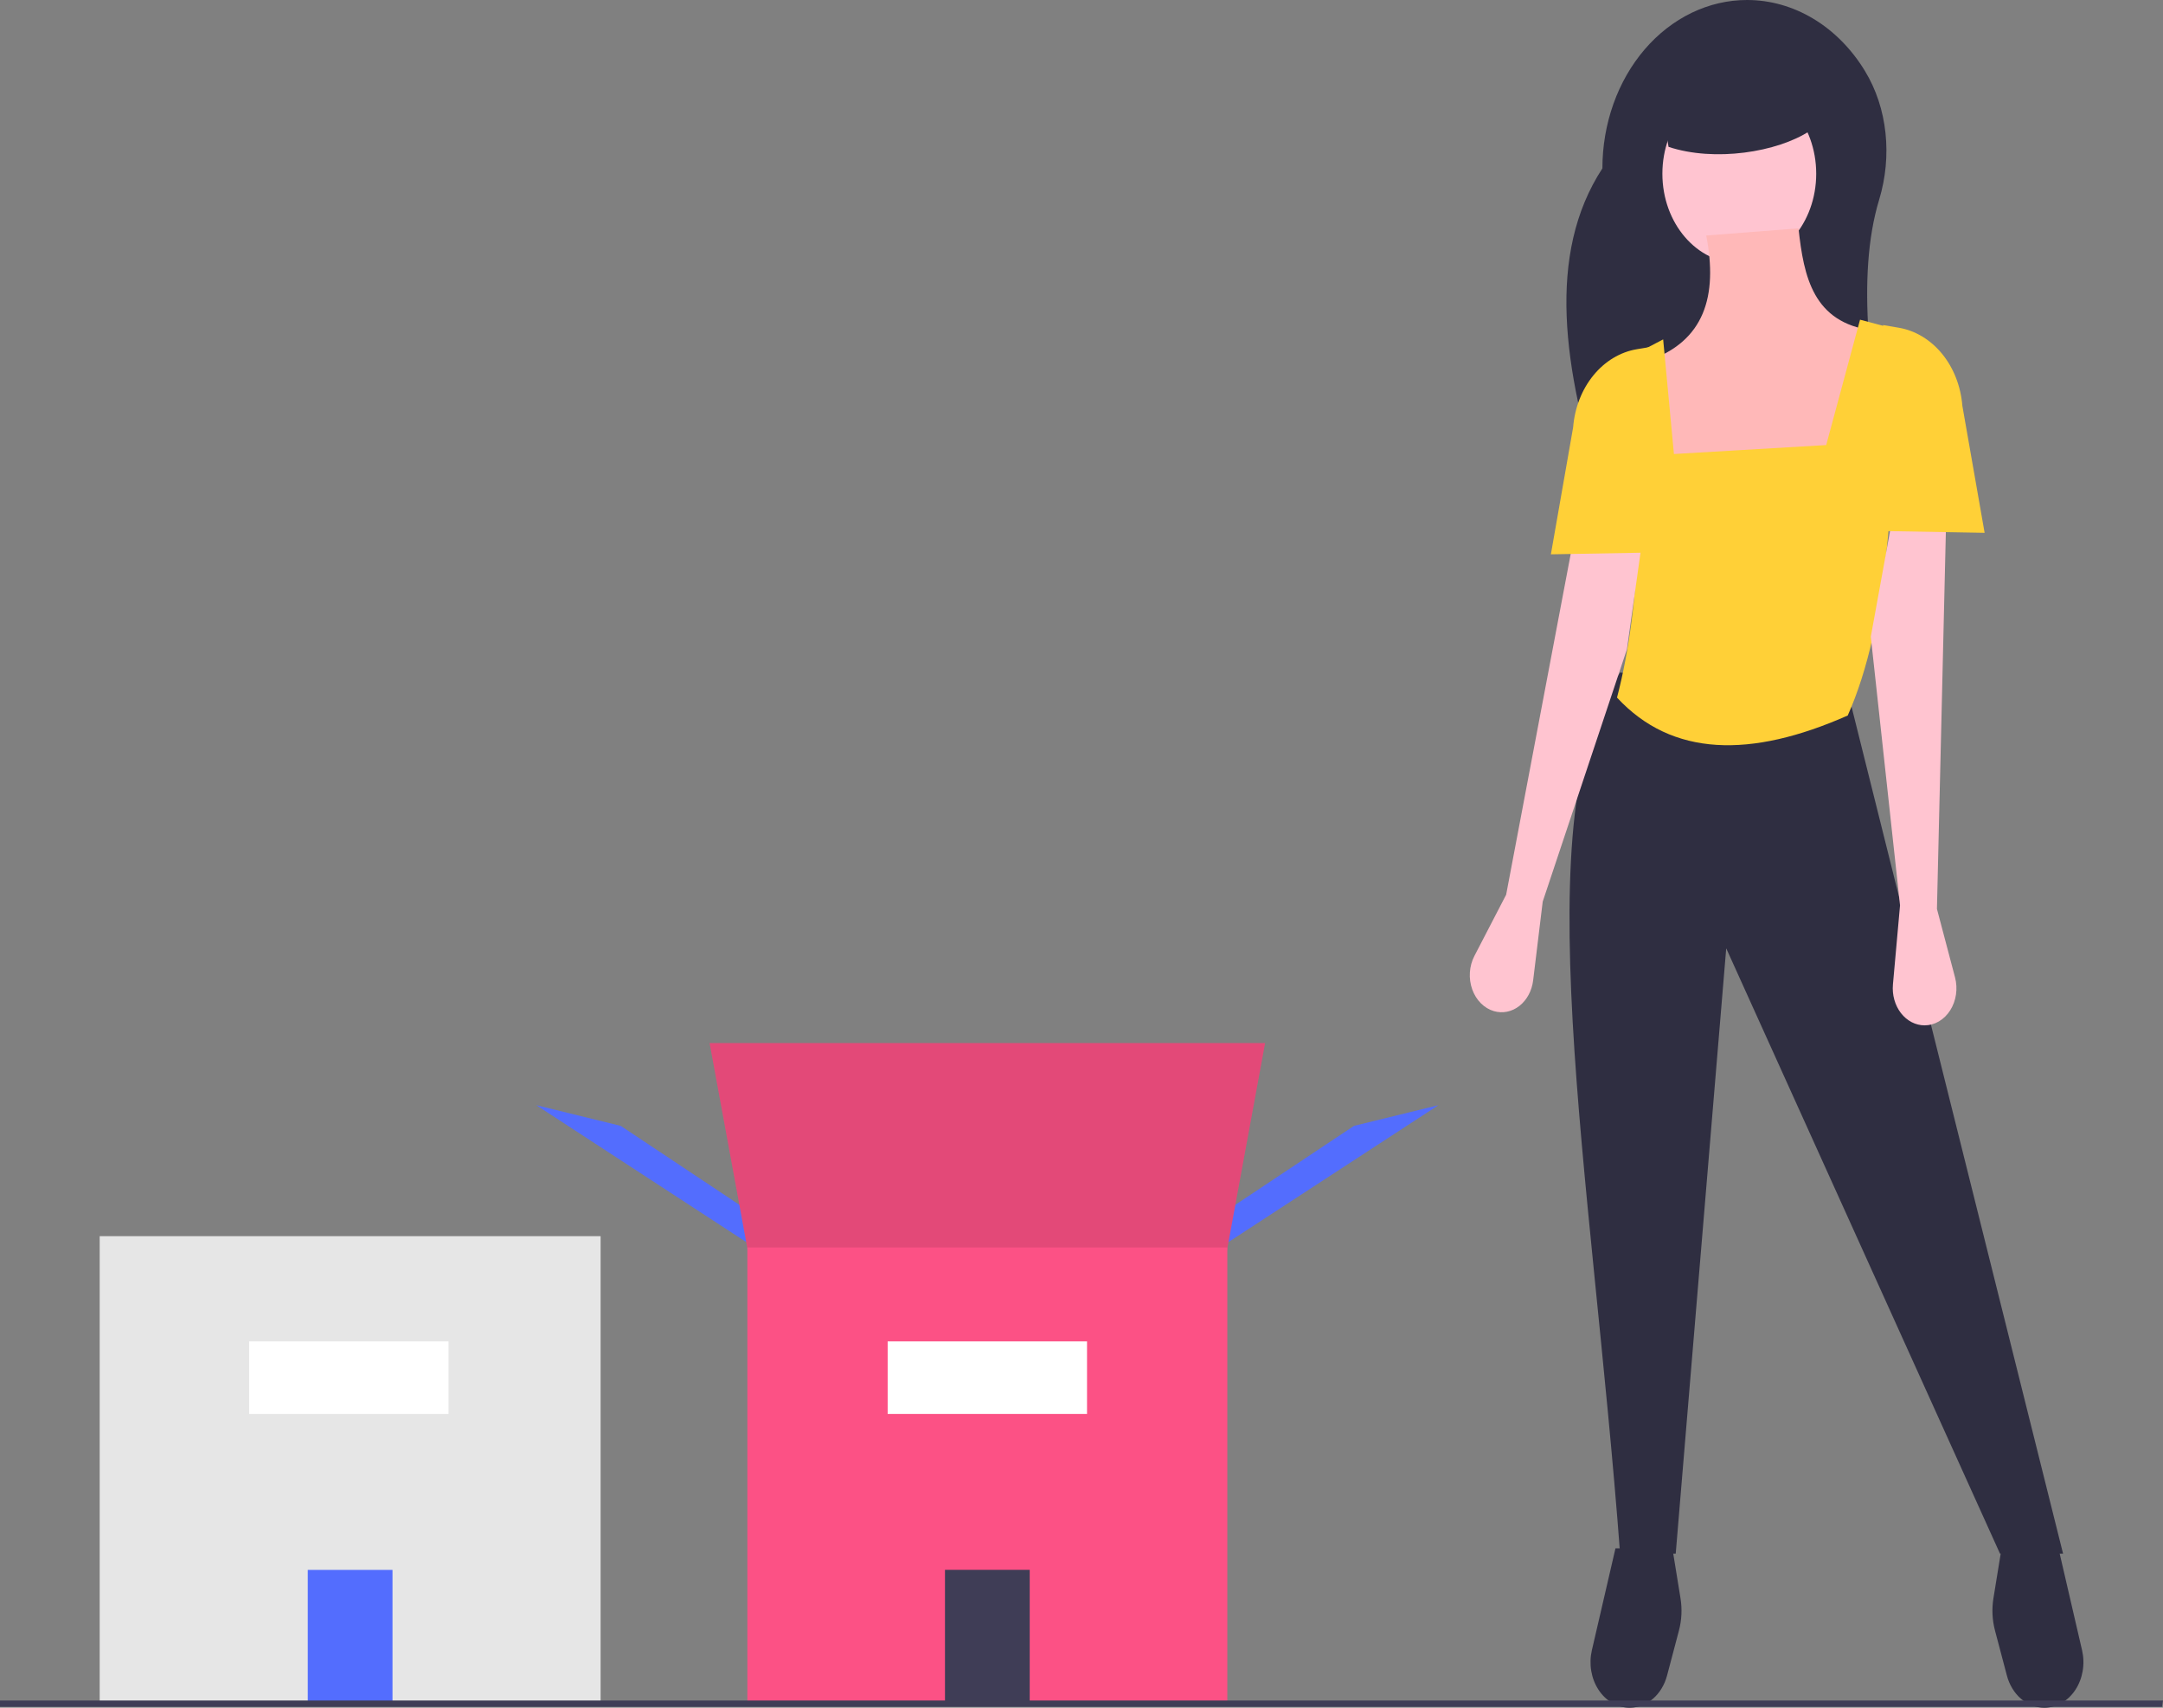 <svg width="228" height="180" viewBox="0 0 228 180" fill="none" xmlns="http://www.w3.org/2000/svg">
<rect x="0" y="0" width="228" height="180" fill="#808080" stroke="none"/>
<g clip-path="url(#clip0)">
<path d="M199.389 51.914H168.908C164.783 38.911 162.991 26.821 168.908 17.745C168.908 15.415 169.302 13.107 170.068 10.954C170.834 8.801 171.957 6.845 173.372 5.197C174.787 3.55 176.467 2.243 178.316 1.351C180.165 0.459 182.147 4.87814e-06 184.149 4.87814e-06H184.149C186.581 -0.002 188.978 0.675 191.14 1.973C193.301 3.272 195.164 5.155 196.572 7.464C198.981 11.403 199.463 16.48 198.082 21.04C195.621 29.166 197.124 40.255 199.389 51.914Z" fill="#2F2E41"/>
<path d="M215.487 180C214.605 180 213.746 179.671 213.037 179.061C212.327 178.45 211.804 177.591 211.545 176.61L210.289 171.858C209.999 170.758 209.943 169.593 210.126 168.462L210.982 163.199H216.981L219.47 173.947C219.635 174.659 219.657 175.405 219.534 176.129C219.411 176.852 219.147 177.533 218.762 178.118C218.377 178.703 217.881 179.177 217.313 179.504C216.745 179.83 216.121 180 215.487 180Z" fill="#2F2E41"/>
<path d="M171.78 180C172.662 180 173.521 179.671 174.23 179.061C174.94 178.45 175.463 177.591 175.722 176.61L176.978 171.858C177.268 170.758 177.324 169.593 177.14 168.462L176.285 163.199H170.286L167.797 173.947C167.632 174.659 167.61 175.405 167.733 176.129C167.856 176.852 168.12 177.533 168.505 178.118C168.89 178.703 169.386 179.177 169.954 179.504C170.522 179.83 171.146 180 171.78 180Z" fill="#2F2E41"/>
<path d="M217.467 163.765H210.82L181.96 99.958L176.636 163.765H170.773C167.765 123.585 160.447 85.311 170.773 70.886L194.93 73.529L217.467 163.765Z" fill="#2F2E41"/>
<path d="M183.338 27.75C187.815 27.75 191.445 23.524 191.445 18.311C191.445 13.098 187.815 8.873 183.338 8.873C178.861 8.873 175.231 13.098 175.231 18.311C175.231 23.524 178.861 27.75 183.338 27.75Z" fill="#FFC4D0"/>
<path d="M194.768 54.651H176.771L173.691 38.039C179.667 35.983 181.092 31.202 179.852 24.824L189.58 24.069C190.131 29.206 191.14 33.996 197.362 34.83L194.768 54.651Z" fill="#FFB8B8"/>
<path d="M194.768 75.417C184.558 79.931 176.251 79.79 170.448 73.529C173.067 63.474 173.224 51.093 172.07 37.472L175.312 35.773L176.447 47.855L192.498 46.911L196.065 33.697L199.632 34.641C199.906 51.025 199.063 65.764 194.768 75.417Z" fill="#FFD037"/>
<path d="M204.172 95.805L206.078 103.019C206.233 103.603 206.267 104.222 206.179 104.825C206.091 105.427 205.882 105.998 205.57 106.49C205.258 106.981 204.851 107.381 204.383 107.657C203.914 107.932 203.396 108.076 202.871 108.076C202.401 108.076 201.936 107.961 201.506 107.738C201.077 107.515 200.692 107.19 200.377 106.784C200.063 106.377 199.825 105.898 199.679 105.377C199.534 104.857 199.484 104.306 199.533 103.762L200.281 95.427L197.2 67.111L199.47 54.651H205.145L204.172 95.805Z" fill="#FFC4D0"/>
<path d="M158.762 94.304L155.412 100.766C155.141 101.289 154.979 101.88 154.939 102.489C154.899 103.099 154.983 103.711 155.183 104.276C155.384 104.842 155.695 105.344 156.093 105.744C156.49 106.143 156.963 106.428 157.472 106.577C157.929 106.709 158.404 106.729 158.867 106.634C159.33 106.539 159.77 106.332 160.16 106.026C160.55 105.72 160.88 105.322 161.13 104.858C161.379 104.394 161.542 103.875 161.608 103.333L162.616 95.035L171.495 68.43L173.286 55.689L166.379 54.102L158.762 94.304Z" fill="#FFC4D0"/>
<path d="M209.198 56.161L198.497 55.973V34.263L200.145 34.543C201.894 34.84 203.506 35.813 204.722 37.306C205.938 38.798 206.688 40.724 206.851 42.773L209.198 56.161Z" fill="#FFD037"/>
<path d="M163.477 58.427L174.177 58.238V36.529L172.53 36.809C170.781 37.105 169.169 38.078 167.953 39.571C166.736 41.064 165.986 42.989 165.823 45.038L163.477 58.427Z" fill="#FFD037"/>
<path d="M190.796 13.781C187.352 16.05 180.734 17.087 175.88 15.48L174.258 5.664H190.309L190.796 13.781Z" fill="#2F2E41"/>
<path d="M63.309 130.297H10.508V179.847H63.309V130.297Z" fill="#E6E6E6"/>
<path d="M41.374 165.472H32.442V179.541H41.374V165.472Z" fill="#536DFE"/>
<path d="M128.2 131.761L129.606 127.397L142.722 118.67L151.623 116.489L128.2 131.761Z" fill="#536DFE"/>
<path d="M79.951 131.761L78.545 127.397L65.429 118.67L56.528 116.489L79.951 131.761Z" fill="#536DFE"/>
<path d="M129.137 132.851H79.014L74.798 109.943H133.353L129.137 132.851Z" fill="#FC5185"/>
<path opacity="0.1" d="M129.137 132.851H79.014L74.798 109.943H133.353L129.137 132.851Z" fill="black"/>
<path d="M129.371 131.488H78.779V179.847H129.371V131.488Z" fill="#FC5185"/>
<path d="M108.541 165.464H99.61V179.534H108.541V165.464Z" fill="#3F3D56"/>
<path d="M227.896 179.905H0V179.238H228L227.896 179.905Z" fill="#3F3D56"/>
<path d="M114.583 141.385H93.568V149.031H114.583V141.385Z" fill="white"/>
<path d="M47.276 141.385H26.261V149.031H47.276V141.385Z" fill="white"/>
</g>
<defs>
<clipPath id="clip0">
<rect width="228" height="180" fill="white"/>
</clipPath>
</defs>
</svg>
